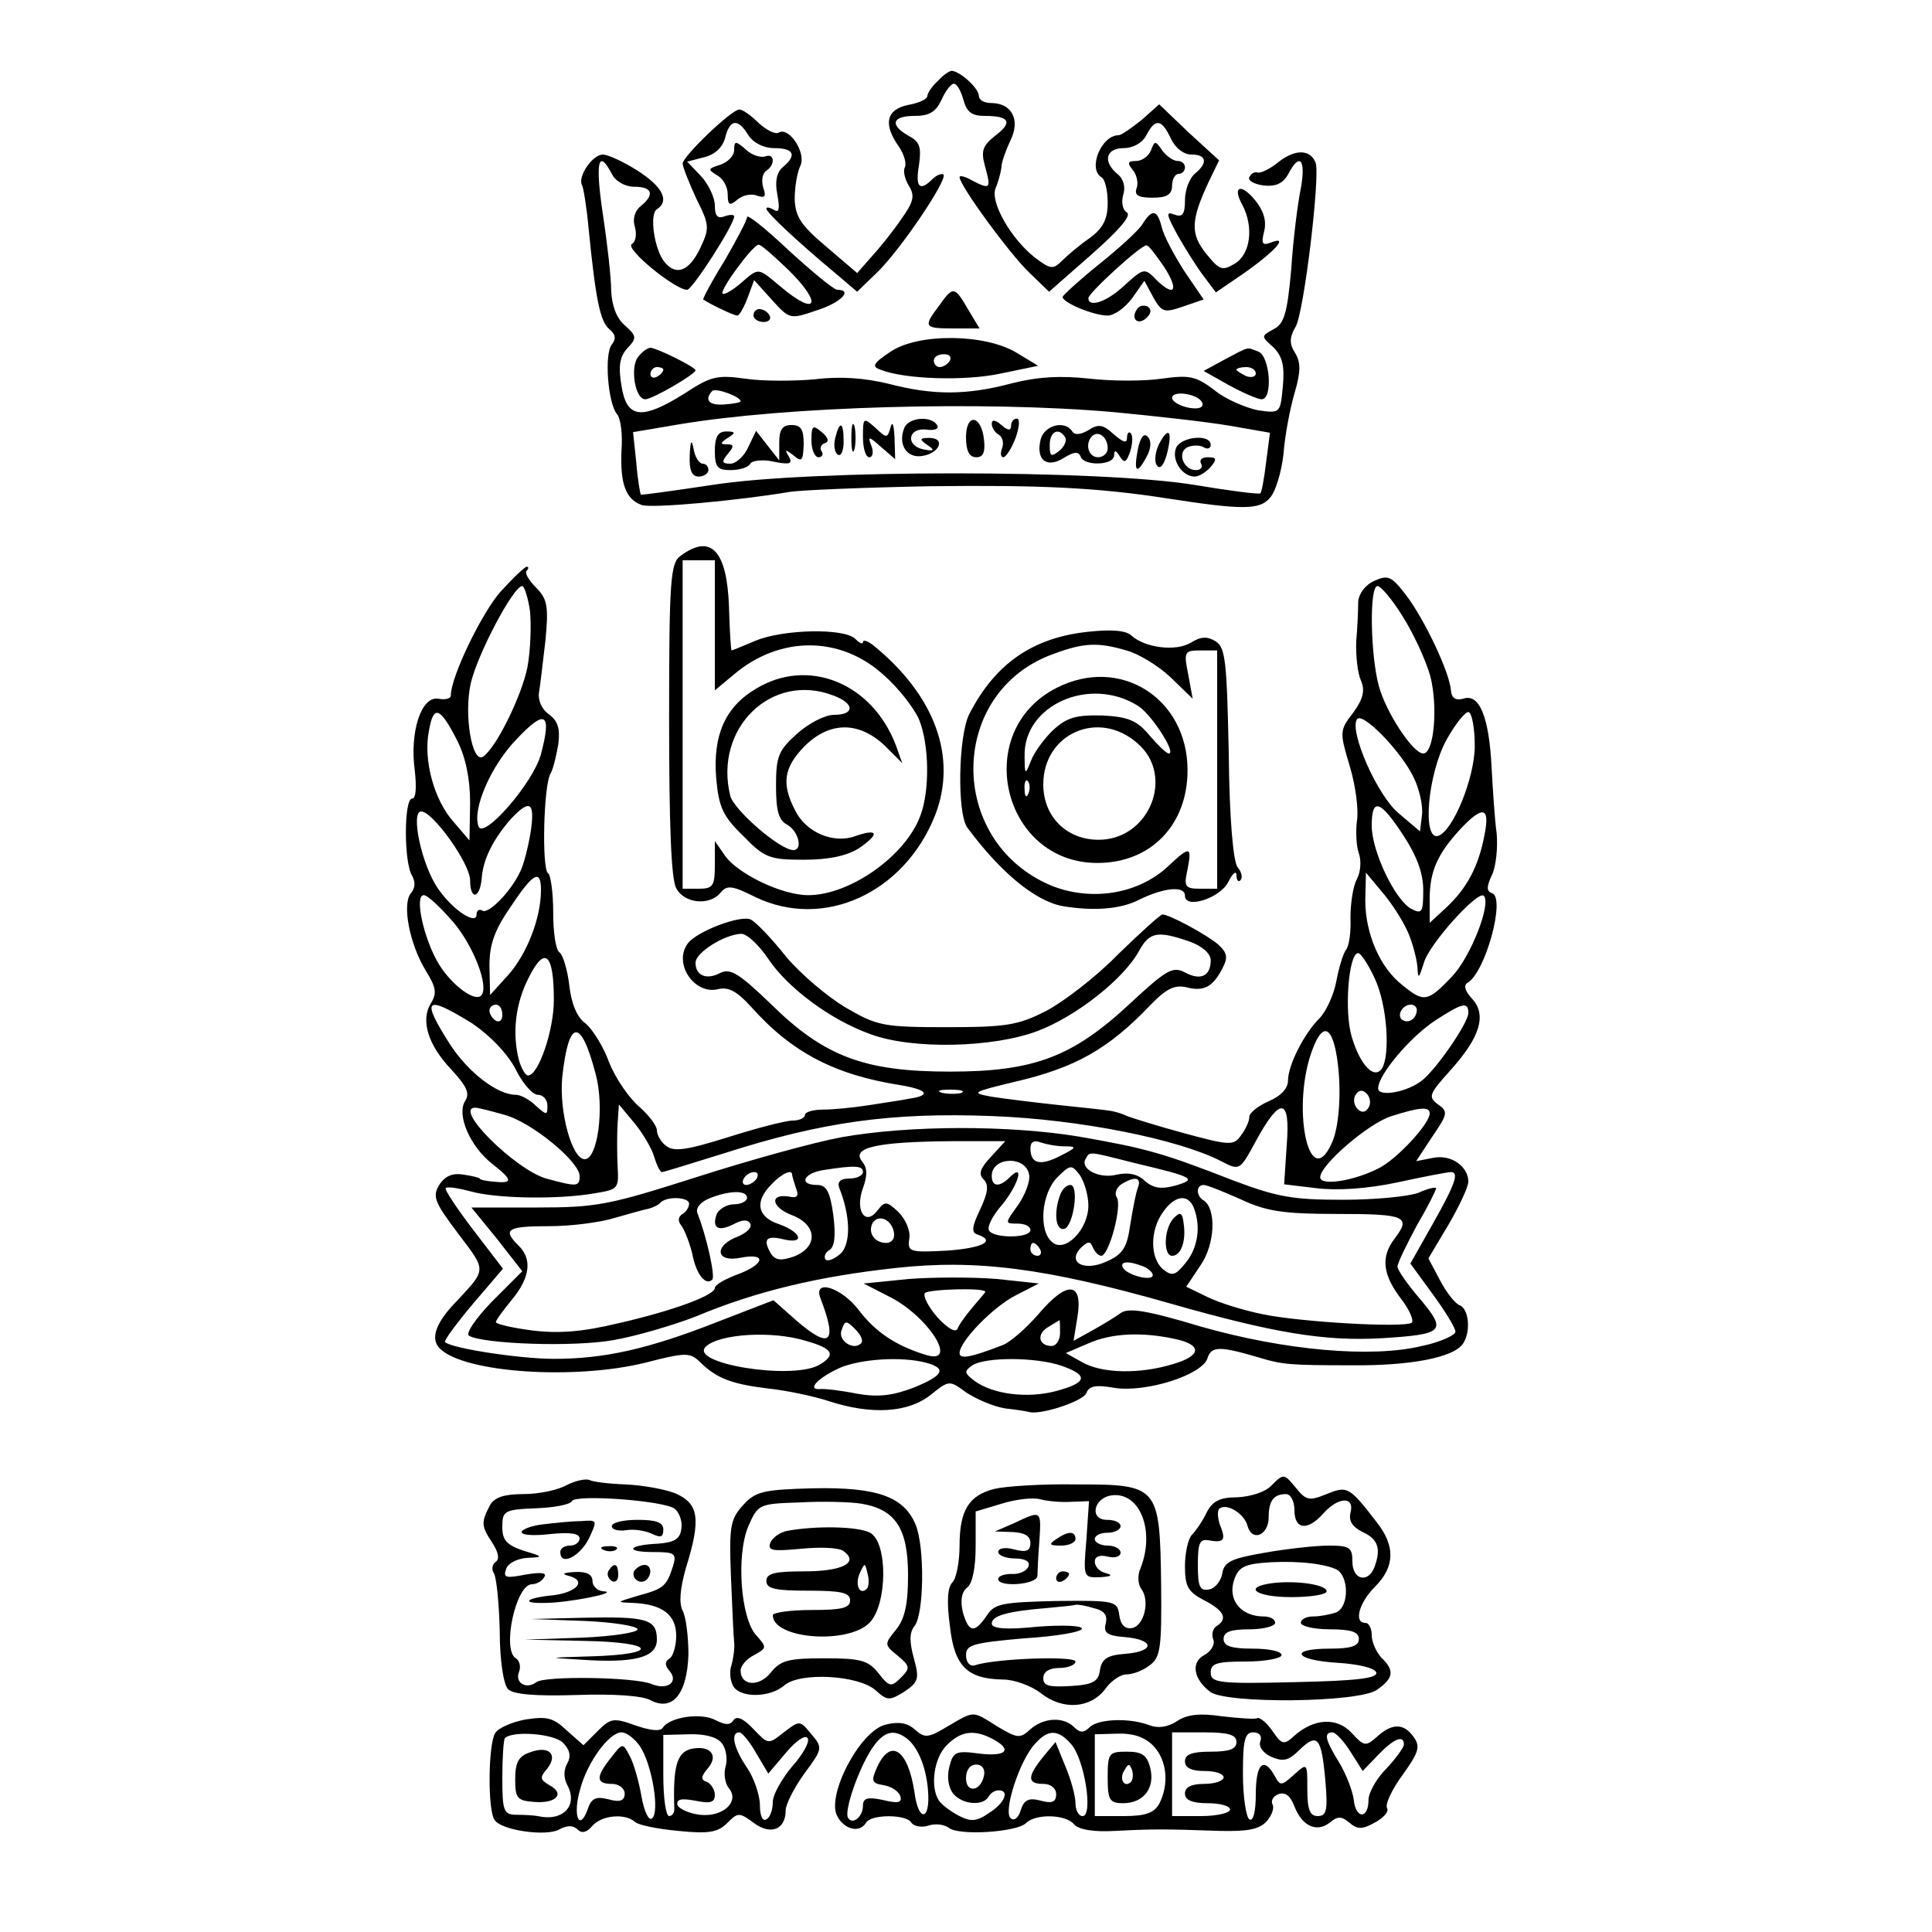 <?xml version="1.0" standalone="no"?>
<!DOCTYPE svg PUBLIC "-//W3C//DTD SVG 20010904//EN"
 "http://www.w3.org/TR/2001/REC-SVG-20010904/DTD/svg10.dtd">
<svg version="1.0" xmlns="http://www.w3.org/2000/svg"
 width="300pt" height="300pt" viewBox="0 0 300 300"
 preserveAspectRatio="xMidYMid meet">
<g transform="translate(0,300) scale(0.1,-0.1)"
fill="#000000" stroke="none">
<path d="M1456 2874 c-9 -8 -16 -19 -16 -23 0 -5 -13 -11 -30 -14 -34 -7 -39
-30 -14 -65 8 -12 12 -26 9 -32 -3 -5 0 -18 6 -28 10 -16 8 -25 -12 -53 -13
-19 -34 -45 -46 -58 l-22 -25 -48 41 c-39 33 -48 46 -49 74 0 19 4 42 9 52 9
20 -18 61 -34 51 -5 -3 -19 4 -31 15 -12 12 -25 21 -30 21 -12 0 -88 -73 -88
-84 0 -5 10 -30 21 -54 21 -42 21 -46 6 -78 -17 -35 -37 -43 -55 -21 -16 19
-24 75 -12 82 20 13 9 35 -30 60 -22 14 -46 25 -54 25 -16 0 -40 -35 -32 -48
2 -4 7 -34 10 -67 11 -111 18 -144 32 -156 10 -8 11 -15 4 -24 -12 -15 -6 -91
8 -108 6 -7 9 -32 7 -57 -2 -50 6 -75 31 -84 14 -6 152 7 229 20 17 3 116 7
220 9 169 2 259 -2 368 -19 116 -18 143 -18 159 1 9 10 18 41 21 68 2 28 10
70 17 94 10 34 10 48 1 63 -9 14 -9 24 1 41 13 23 38 233 31 254 -8 21 -31 22
-57 2 -13 -11 -28 -18 -33 -17 -4 2 -10 -1 -13 -7 -3 -5 7 -11 22 -13 19 -2
30 3 38 17 18 35 28 24 20 -21 -5 -24 -12 -80 -15 -126 -6 -68 -11 -85 -27
-93 -20 -11 -20 -11 -1 -28 14 -14 18 -28 15 -61 -4 -42 -4 -42 -39 -37 -19 4
-50 17 -67 31 -29 22 -39 24 -82 18 -27 -4 -77 -4 -112 0 -45 5 -80 3 -120 -7
-71 -19 -123 -19 -192 -1 -37 9 -75 12 -115 7 -33 -3 -82 -3 -108 1 -43 6 -53
4 -94 -23 -67 -42 -90 -39 -98 12 -5 30 -3 45 9 58 15 16 15 19 -4 36 -13 11
-20 31 -21 54 0 20 -6 73 -13 119 -12 81 -7 102 14 62 6 -12 21 -20 35 -20 28
0 32 -12 10 -30 -10 -8 -13 -21 -9 -33 3 -11 1 -23 -5 -26 -11 -7 67 -71 86
-71 8 0 73 101 73 114 0 3 -7 3 -15 0 -11 -4 -15 1 -15 17 0 12 -10 33 -21 45
l-22 23 27 7 c16 4 28 15 32 30 7 29 20 31 36 4 8 -12 24 -20 40 -20 31 0 36
-11 13 -30 -9 -8 -12 -22 -8 -42 4 -22 3 -29 -5 -24 -7 4 -12 5 -12 2 0 -6 48
-51 108 -101 l33 -28 30 29 c35 33 111 145 104 153 -3 2 -11 -1 -17 -7 -20
-20 -27 -13 -21 22 4 28 1 36 -16 45 -30 17 -26 31 9 31 23 0 33 6 42 25 6 14
15 25 19 25 5 0 11 -11 15 -25 5 -19 13 -25 33 -25 39 0 44 -10 16 -31 -20
-16 -22 -24 -15 -49 9 -33 8 -35 -21 -20 -10 6 -19 8 -19 5 0 -13 79 -121 109
-149 l30 -29 66 58 c43 38 62 60 55 65 -7 4 -9 16 -6 27 4 12 1 25 -9 33 -23
19 -18 40 10 40 14 0 29 8 35 20 14 27 24 25 38 -5 7 -15 20 -25 32 -25 24 0
26 -13 5 -30 -8 -7 -15 -25 -15 -41 0 -22 -4 -27 -17 -22 -13 5 -12 0 6 -33
12 -21 30 -50 41 -64 l18 -24 41 28 c49 34 73 60 46 50 -15 -6 -17 -3 -12 17
4 16 -1 32 -14 48 -22 27 -36 22 -20 -7 18 -34 13 -76 -11 -91 -20 -12 -24
-11 -45 15 -25 31 -24 52 4 112 l16 33 -47 43 -46 44 -27 -24 c-16 -13 -32
-24 -36 -24 -27 0 -48 -52 -27 -65 6 -3 10 -21 10 -40 0 -25 -7 -39 -27 -54
-16 -11 -35 -27 -44 -36 -14 -14 -18 -13 -42 5 -38 30 -70 87 -61 108 4 9 8
24 9 32 0 8 7 27 14 42 16 32 2 58 -30 58 -11 0 -19 5 -19 11 0 12 -29 38 -42
39 -4 0 -14 -7 -22 -16z m-306 -497 c0 -2 -11 -4 -25 -5 -24 -2 -32 7 -19 21
6 5 44 -9 44 -16z m717 -3 c2 -7 -6 -10 -22 -7 -14 3 -25 10 -25 15 0 13 43 6
47 -8z m-137 -14 c63 -6 144 -15 179 -21 l63 -11 -6 -46 c-3 -25 -7 -47 -9
-48 -2 -2 -48 4 -102 13 -146 24 -599 24 -749 0 -60 -9 -110 -16 -111 -15 -1
2 -5 24 -7 50 l-5 47 71 12 c166 28 472 37 676 19z"/>
<path d="M1322 2320 c0 -19 2 -27 5 -17 2 9 2 25 0 35 -3 9 -5 1 -5 -18z"/>
<path d="M1340 2322 c0 -18 4 -32 10 -32 5 0 7 8 3 18 -6 15 -4 15 15 -2 l22
-19 -1 34 c-1 19 -3 26 -6 16 -5 -18 -6 -18 -24 -1 -18 16 -19 16 -19 -14z"/>
<path d="M1404 2335 c-10 -25 4 -47 28 -43 27 4 37 28 11 28 -15 0 -16 -2 -3
-11 12 -8 11 -10 -5 -7 -29 5 -26 34 3 31 13 -2 21 1 17 7 -9 15 -45 12 -51
-5z"/>
<path d="M1500 2321 c0 -21 5 -31 16 -31 11 0 14 8 12 27 -4 39 -28 42 -28 4z"/>
<path d="M1540 2342 c0 -6 5 -14 11 -17 6 -4 8 -13 5 -21 -3 -8 -2 -14 2 -14
4 0 13 14 19 30 6 17 7 30 2 30 -5 0 -9 -5 -9 -11 0 -8 -5 -8 -15 1 -9 8 -15
9 -15 2z"/>
<path d="M1210 2313 l0 -28 -18 23 -18 23 -12 -25 c-6 -14 -19 -26 -28 -26
-13 0 -14 3 -4 15 10 12 10 15 -1 15 -11 0 -11 2 1 10 13 8 12 10 -2 10 -13 0
-18 -8 -18 -30 0 -25 4 -30 24 -30 14 0 28 4 31 10 3 5 20 7 37 3 25 -5 29 -3
23 8 -7 11 -6 12 7 2 13 -11 15 -9 16 17 0 23 -4 30 -19 30 -14 0 -19 -7 -19
-27z"/>
<path d="M1260 2316 c0 -14 5 -26 11 -26 5 0 8 4 5 9 -4 5 -1 11 5 13 7 2 5 9
-5 17 -14 12 -16 10 -16 -13z"/>
<path d="M1297 2320 c-3 -11 -1 -23 4 -26 5 -3 9 6 9 20 0 31 -6 34 -13 6z"/>
<path d="M1616 2318 c-8 -32 9 -46 36 -29 16 10 23 10 26 2 5 -15 52 -14 52 2
0 9 3 8 9 -2 7 -11 10 -9 16 8 4 13 4 25 1 28 -3 4 -6 0 -6 -7 0 -9 -6 -7 -21
6 -16 15 -24 16 -39 6 -12 -7 -21 -8 -25 -2 -11 18 -43 10 -49 -12z m38 3 c3
-5 -1 -14 -9 -21 -13 -10 -15 -9 -15 9 0 21 14 28 24 12z m66 -17 c0 -8 -7
-14 -15 -14 -15 0 -21 21 -9 33 10 9 24 -2 24 -19z"/>
<path d="M1767 2303 c-7 -36 -2 -41 13 -13 8 14 8 26 2 32 -6 6 -11 -1 -15
-19z"/>
<path d="M1800 2311 c-6 -12 -8 -27 -4 -33 5 -8 11 -1 16 17 9 36 3 44 -12 16z"/>
<path d="M1071 2293 c-1 -23 3 -33 14 -33 8 0 15 5 15 10 0 6 -4 10 -9 10 -5
0 -12 10 -14 23 -3 16 -5 13 -6 -10z"/>
<path d="M1826 2304 c-7 -19 10 -44 29 -44 7 0 18 7 25 15 10 12 9 15 -4 15
-10 0 -14 -4 -11 -10 3 -5 0 -10 -8 -10 -20 0 -30 29 -12 36 8 3 19 3 25 -1 5
-3 10 -1 10 4 0 18 -47 13 -54 -5z"/>
<path d="M1140 2767 c0 -9 -10 -19 -22 -23 -19 -6 -19 -7 -5 -16 10 -5 17 -18
17 -30 0 -17 3 -18 15 -8 8 7 22 10 31 6 12 -4 14 -1 9 13 -3 11 -1 22 5 26
14 9 13 28 -2 22 -7 -2 -21 2 -30 11 -16 14 -18 13 -18 -1z"/>
<path d="M1787 2766 c-4 -9 -14 -16 -23 -16 -13 0 -14 -3 -5 -14 6 -7 9 -20 6
-28 -4 -11 2 -15 25 -15 22 0 30 5 30 19 0 10 5 18 10 18 6 0 10 5 10 10 0 6
-5 10 -11 10 -7 0 -17 7 -24 16 -11 16 -12 16 -18 0z"/>
<path d="M1160 2663 c0 -5 -16 -35 -35 -68 -20 -32 -34 -59 -33 -60 8 -6 47
-25 53 -25 3 0 10 12 16 28 l10 27 28 -31 c27 -30 28 -30 69 -16 38 12 57 32
32 32 -5 0 -39 28 -75 61 -36 34 -65 57 -65 52z m62 -80 c56 -54 48 -77 -10
-28 -36 30 -33 30 -62 5 -13 -11 -25 -18 -28 -16 -5 5 47 76 56 76 4 0 23 -17
44 -37z"/>
<path d="M1774 2652 c-6 -10 -37 -38 -67 -62 -31 -25 -56 -48 -57 -51 0 -9 48
-29 70 -29 10 0 27 12 38 27 l19 27 14 -26 c13 -23 17 -24 46 -14 l32 11 -30
44 c-16 25 -32 55 -35 68 -7 28 -15 29 -30 5z m34 -67 c23 -36 16 -47 -12 -20
-19 20 -20 19 -52 -10 -26 -24 -54 -33 -54 -18 0 8 81 82 90 82 3 1 15 -15 28
-34z"/>
<path d="M1458 2525 c-25 -33 -23 -35 23 -35 l40 0 -18 30 c-21 36 -23 36 -45
5z"/>
<path d="M1765 2519 c-10 -15 3 -25 16 -12 7 7 7 13 1 17 -6 3 -14 1 -17 -5z"/>
<path d="M1170 2510 c0 -5 7 -10 16 -10 8 0 12 5 9 10 -3 6 -10 10 -16 10 -5
0 -9 -4 -9 -10z"/>
<path d="M1383 2454 c-27 -18 -30 -23 -16 -28 37 -15 132 -18 187 -6 l58 12
-33 20 c-49 30 -153 31 -196 2z m92 -14 c-3 -5 -10 -10 -16 -10 -5 0 -9 5 -9
10 0 6 7 10 16 10 8 0 12 -4 9 -10z"/>
<path d="M991 2446 c-13 -16 -5 -66 11 -66 11 0 78 39 78 45 0 5 -61 35 -70
35 -4 0 -13 -6 -19 -14z m39 -20 c0 -3 -4 -8 -10 -11 -5 -3 -10 -1 -10 4 0 6
5 11 10 11 6 0 10 -2 10 -4z"/>
<path d="M1902 2442 l-33 -18 39 -22 c22 -12 45 -22 51 -22 18 0 13 67 -5 74
-19 7 -12 9 -52 -12z m48 -22 c0 -5 -7 -7 -15 -4 -8 4 -15 8 -15 10 0 2 7 4
15 4 8 0 15 -4 15 -10z"/>
<path d="M1057 2137 c-16 -11 -18 -37 -18 -254 0 -160 3 -248 11 -262 12 -24
52 -28 69 -7 10 12 18 11 54 -7 106 -51 231 6 279 127 35 90 0 186 -96 264 -9
7 -16 9 -16 5 0 -4 -5 -2 -12 5 -17 17 -112 15 -155 -3 -19 -8 -36 -15 -37
-15 -1 0 -3 30 -4 67 -3 88 -28 115 -75 80z m53 -108 l0 -101 30 25 c71 60
165 60 232 -1 23 -20 47 -51 55 -69 16 -39 17 -111 2 -150 -23 -62 -109 -123
-174 -123 -41 0 -109 33 -129 61 l-16 23 0 -37 c0 -33 -3 -37 -25 -37 l-25 0
0 255 0 255 25 0 25 0 0 -101z"/>
<path d="M1173 1930 c-47 -28 -66 -72 -61 -137 4 -46 10 -60 42 -91 33 -34 41
-37 94 -37 39 0 67 6 86 18 32 22 30 31 -5 19 -34 -13 -77 5 -94 39 -22 42
-18 67 14 100 39 39 84 39 124 2 l28 -28 -10 28 c-37 97 -137 137 -218 87z
m121 -10 c33 -12 34 -30 1 -30 -14 0 -39 -13 -57 -29 -29 -26 -33 -35 -33 -81
0 -39 4 -54 18 -61 17 -10 24 -39 9 -39 -21 0 -92 62 -98 84 -26 105 64 193
160 156z"/>
<path d="M777 2081 c-29 -33 -77 -132 -77 -161 0 -5 -9 -7 -19 -5 -27 5 -45
-52 -37 -111 3 -26 2 -44 -4 -44 -13 0 -13 -100 0 -120 5 -9 5 -19 -2 -27 -14
-17 -2 -79 23 -120 16 -26 18 -35 8 -51 -16 -26 -5 -64 32 -103 24 -26 29 -37
21 -49 -13 -22 8 -70 42 -97 32 -25 33 -31 4 -28 -13 1 -23 3 -23 5 0 1 -11 4
-25 6 -17 3 -29 -2 -38 -16 -11 -18 -7 -27 29 -75 46 -61 46 -54 -9 -113 -27
-30 -33 -52 -19 -66 38 -38 210 -49 319 -22 62 16 69 16 84 2 26 -26 49 -35
106 -42 29 -3 72 -12 96 -20 65 -21 122 -18 157 10 29 23 29 23 55 4 15 -10
42 -22 61 -25 19 -2 36 -5 39 -6 21 -3 83 18 87 30 4 11 15 13 43 8 49 -8 137
20 145 46 6 19 19 19 80 1 36 -11 49 -12 143 -12 92 -1 160 12 174 34 12 18 9
53 -5 59 -7 2 -21 20 -31 39 l-18 34 31 52 c17 29 31 59 31 67 0 24 -27 43
-55 37 l-26 -5 25 38 c24 35 25 39 9 50 -16 12 -14 16 20 54 45 50 56 85 33
110 -11 12 -14 21 -7 25 28 17 59 132 38 139 -9 3 -9 10 0 29 6 13 9 42 7 64
-3 21 -6 68 -8 105 -4 76 -19 113 -44 104 -12 -3 -18 1 -19 13 -2 28 -41 110
-69 147 -23 30 -28 33 -50 23 -14 -6 -24 -20 -25 -32 0 -12 -1 -39 -3 -61 -1
-22 2 -50 7 -61 7 -16 4 -29 -12 -51 -21 -27 -21 -30 -5 -83 9 -30 14 -68 11
-85 -2 -16 -1 -39 3 -50 4 -11 3 -29 -3 -40 -6 -11 -10 -38 -10 -60 1 -22 -2
-44 -7 -50 -4 -5 -11 -27 -15 -49 -4 -21 -16 -47 -26 -57 -24 -24 -49 -73 -49
-97 0 -12 -11 -24 -30 -32 -16 -7 -30 -18 -30 -24 0 -7 -6 -20 -13 -29 -11
-16 -17 -16 -87 3 -41 11 -82 24 -90 27 -8 4 -19 7 -25 8 -5 1 -41 5 -80 9
-38 4 -86 10 -105 13 -33 6 -31 7 35 23 95 22 146 51 211 119 25 26 38 32 56
28 27 -7 41 0 56 29 9 17 8 24 -6 37 -17 15 -76 47 -87 47 -3 0 -34 -28 -69
-62 -34 -35 -85 -74 -112 -88 -43 -22 -62 -25 -154 -25 -98 0 -108 2 -156 30
-29 17 -70 52 -93 79 -22 28 -47 54 -55 58 -15 8 -84 -18 -98 -37 -23 -31 10
-80 47 -71 16 4 29 -3 51 -27 63 -71 130 -106 232 -122 42 -7 49 -16 14 -21
-9 -2 -37 -6 -62 -10 -25 -4 -57 -7 -72 -7 -16 0 -28 -4 -28 -8 0 -5 -9 -9
-19 -9 -11 0 -57 -12 -101 -26 -64 -20 -84 -23 -96 -13 -8 6 -14 17 -14 24 0
7 -13 24 -28 37 -15 13 -36 43 -46 68 -9 25 -26 52 -37 61 -13 9 -22 31 -25
59 -3 25 -10 47 -15 51 -6 3 -10 31 -10 62 0 31 -4 59 -8 61 -10 7 -7 138 4
155 4 7 9 28 12 46 3 24 -1 36 -15 46 -11 8 -17 22 -15 34 2 11 6 48 10 81 5
53 3 64 -15 82 -11 11 -18 23 -14 26 3 3 3 6 0 6 -3 0 -21 -17 -41 -39z m46
-30 c2 -21 1 -60 -4 -87 -9 -45 -49 -126 -69 -139 -17 -11 -30 65 -19 114 10
44 66 151 80 151 3 0 9 -18 12 -39z m1355 -8 c17 -27 36 -68 43 -93 12 -47 6
-120 -11 -120 -16 0 -58 64 -69 105 -13 48 -15 155 -2 155 5 0 23 -21 39 -47z
m-1468 -193 c13 -26 20 -59 20 -97 l-1 -58 -24 28 c-31 34 -48 97 -39 142 7
41 17 38 44 -15z m1580 -8 c0 -50 -34 -133 -57 -140 -25 -7 -16 96 13 149 15
27 31 46 35 43 5 -3 9 -26 9 -52z m-1450 -13 c-12 -45 -90 -134 -97 -112 -10
27 20 95 59 135 45 48 55 41 38 -23z m1355 -36 c9 -18 15 -45 13 -59 l-3 -25
-33 28 c-33 27 -77 127 -65 146 8 13 69 -50 88 -90z m-1371 -85 c-4 -24 -11
-52 -17 -63 -15 -31 -49 -65 -58 -59 -5 3 -9 0 -9 -6 0 -17 -36 6 -59 39 -26
36 -44 121 -27 121 18 0 76 -81 76 -107 0 -31 15 -29 18 3 2 30 18 61 45 92
30 32 38 27 31 -20z m1355 -5 c21 -32 31 -59 31 -85 0 -35 -2 -38 -19 -29 -25
14 -61 89 -61 129 0 44 13 40 49 -15z m126 0 c-9 -48 -27 -82 -59 -112 l-26
-24 0 37 c0 43 12 70 48 109 35 37 46 34 37 -10z m-1465 -85 c0 -44 -22 -99
-50 -131 l-29 -32 -1 45 c0 34 8 56 33 92 35 53 47 59 47 26z m1346 -65 c8
-18 14 -43 15 -55 1 -19 2 -18 10 7 8 29 84 113 93 104 12 -12 -20 -94 -49
-125 -38 -40 -44 -41 -77 -14 -35 27 -58 80 -58 132 l1 43 25 -30 c14 -16 32
-44 40 -62z m-1482 15 c32 -38 56 -101 43 -114 -10 -10 -45 16 -65 48 -24 39
-39 108 -24 108 6 0 26 -19 46 -42z m489 -57 c30 -45 97 -95 159 -117 65 -24
190 -21 259 5 61 23 135 82 158 125 16 29 29 31 78 14 20 -7 33 -19 33 -29 0
-25 -16 -32 -40 -19 -19 10 -29 4 -85 -48 -89 -83 -149 -106 -280 -106 -132 0
-195 23 -278 105 -50 48 -63 56 -79 48 -21 -11 -38 -4 -38 16 0 16 45 44 71
45 9 0 28 -18 42 -39z m-333 -64 c0 -47 -24 -117 -40 -117 -4 0 -10 10 -14 23
-11 42 -6 88 15 129 25 50 39 38 39 -35z m1275 33 c19 -41 24 -117 11 -139
-12 -18 -34 5 -47 49 -12 39 -5 130 10 130 4 0 16 -18 26 -40z m-1402 -69 c28
-19 54 -46 67 -70 11 -23 27 -41 35 -41 8 0 15 -7 15 -17 0 -15 -1 -15 -18 0
-10 10 -24 17 -31 17 -29 0 -74 35 -102 78 -46 72 -39 78 34 33z m47 13 c0 -8
-4 -12 -10 -9 -5 3 -10 10 -10 16 0 5 5 9 10 9 6 0 10 -7 10 -16z m1420 8 c0
-13 -12 -22 -22 -16 -10 6 -1 24 13 24 5 0 9 -4 9 -8z m80 -5 c0 -15 -48 -85
-71 -104 -23 -19 -69 -27 -69 -13 0 21 49 79 88 105 43 28 52 30 52 12z
m-1355 -95 c14 -52 3 -132 -17 -132 -20 0 -40 74 -35 127 10 92 29 93 52 5z
m1149 37 c10 -49 7 -116 -6 -144 -36 -80 -64 60 -29 148 14 36 27 34 35 -4z
m-581 -66 c-7 -2 -21 -2 -30 0 -10 3 -4 5 12 5 17 0 24 -2 18 -5z m632 -23
c-5 -8 -11 -8 -17 -2 -6 6 -7 16 -3 22 5 8 11 8 17 2 6 -6 7 -16 3 -22z
m-1342 -11 c42 -11 117 -73 117 -95 0 -17 -4 -17 -52 -4 -48 14 -145 110 -110
110 4 0 24 -5 45 -11z m233 -66 c4 -13 9 -23 12 -23 3 0 47 14 99 30 150 48
258 63 413 57 136 -5 290 -36 356 -70 29 -15 29 -15 54 31 38 70 54 68 48 -6
l-4 -61 50 -6 c32 -4 79 -1 126 9 41 9 78 16 83 16 13 0 7 -18 -28 -80 l-35
-62 35 -48 c19 -26 35 -52 35 -58 0 -5 -23 -16 -52 -22 -78 -19 -213 -7 -343
30 -83 25 -113 30 -125 21 -8 -6 -28 -18 -44 -27 l-29 -16 6 37 c9 55 -16 57
-60 5 -20 -23 -45 -45 -57 -49 -49 -19 -66 -22 -66 -12 0 18 52 72 88 90 l35
18 -65 7 c-36 3 -98 3 -137 0 l-70 -7 39 -20 c61 -30 110 -107 58 -91 -46 14
-78 35 -104 69 -27 36 -72 50 -60 19 27 -70 15 -80 -38 -34 l-35 31 -88 -34
c-107 -42 -175 -57 -253 -57 -52 0 -158 16 -169 26 -2 2 17 28 43 59 l47 55
-46 60 c-26 34 -45 63 -43 65 2 3 20 0 39 -5 38 -11 135 -13 192 -3 37 6 38 7
36 42 -1 20 -1 50 0 66 l2 30 25 -30 c13 -16 27 -40 30 -52z m1204 68 c0 -16
-51 -71 -79 -85 -39 -20 -91 -28 -91 -14 0 19 75 84 111 95 44 14 59 15 59 4z
m-690 -277 c0 -1 -9 -11 -19 -23 -11 -13 -22 -28 -24 -34 -3 -7 -15 0 -31 17
-14 16 -23 33 -20 38 4 6 94 9 94 2z m-193 -80 c-12 -12 -37 5 -30 21 5 15 7
15 21 1 9 -9 13 -18 9 -22z m309 16 c0 -11 -6 -20 -13 -20 -20 0 -24 18 -6 29
10 6 18 11 18 11 1 0 1 -9 1 -20z m-395 -12 c43 -12 48 -22 20 -38 -44 -23
-202 3 -175 29 21 20 103 25 155 9z m573 3 c43 -9 42 -26 -2 -39 -52 -16 -111
-15 -142 3 l-25 14 35 15 c36 16 83 18 134 7z m-386 -37 c33 -9 27 -20 -20
-39 -32 -12 -54 -15 -88 -9 -25 5 -51 8 -57 7 -21 -1 -2 18 31 33 33 14 96 18
134 8z m211 -5 c42 -15 39 -26 -9 -39 -45 -12 -99 -5 -127 16 -16 12 -16 15
-3 24 20 13 99 13 139 -1z"/>
<path d="M1306 1234 c-43 -8 -144 -36 -225 -62 -135 -43 -154 -47 -247 -47
l-102 0 40 -49 39 -50 -47 -47 c-25 -26 -41 -49 -36 -53 22 -13 162 -18 224
-7 35 6 93 23 129 37 93 39 190 62 309 75 126 14 234 0 427 -55 161 -46 240
-59 328 -54 98 6 102 11 60 61 -19 22 -35 45 -35 50 0 6 14 34 30 64 17 29 30
55 30 58 0 2 -12 0 -27 -7 -16 -6 -68 -11 -118 -11 -77 0 -101 4 -170 30 -110
43 -136 50 -239 68 -108 18 -264 18 -370 -1z m233 -30 c-17 -18 -20 -27 -12
-35 9 -9 7 -21 -5 -47 -13 -27 -14 -36 -4 -39 29 -10 8 -21 -48 -25 -58 -3
-61 -2 -58 19 2 12 -6 30 -17 41 -18 17 -21 17 -32 3 -19 -26 -36 -1 -23 34 7
20 7 31 -1 41 -18 22 21 31 139 32 l83 0 -22 -24z m114 16 c20 0 19 -2 -7 -15
-31 -16 -46 -12 -46 12 0 10 6 13 16 9 9 -3 25 -6 37 -6z m109 -26 c93 -22 97
-25 63 -35 -22 -6 -34 -4 -47 7 -11 11 -26 14 -44 10 -27 -7 -58 9 -48 25 7
11 1 12 76 -7z m-164 -18 c2 -10 -6 -31 -17 -47 -21 -29 -21 -29 -1 -29 11 0
20 -4 20 -10 0 -13 -57 -13 -64 -1 -4 5 5 23 19 39 26 31 37 68 13 44 -16 -16
-28 -15 -28 2 0 30 53 32 58 2z m-258 4 c0 -5 -9 -10 -21 -10 -14 0 -19 -5
-16 -14 18 -45 18 -86 3 -102 -10 -9 -20 -13 -24 -10 -3 4 -1 11 6 15 8 5 10
22 6 54 -5 37 -11 47 -25 47 -29 0 -22 18 9 23 50 8 62 7 62 -3z m350 -52 c0
-37 -36 -74 -56 -57 -22 18 -17 76 8 101 20 20 22 20 35 3 7 -11 13 -31 13
-47z m-515 42 c-3 -5 -11 -10 -16 -10 -6 0 -7 5 -4 10 3 6 11 10 16 10 6 0 7
-4 4 -10z m55 6 c0 -2 3 -12 6 -21 5 -12 2 -16 -11 -13 -31 5 -27 -17 5 -29
39 -15 41 -49 3 -64 -20 -7 -28 -6 -35 3 -14 23 -9 30 17 24 35 -9 31 10 -5
23 -34 11 -39 35 -12 62 16 17 32 24 32 15z m537 -20 c-3 -7 -8 -33 -12 -58
-5 -36 -12 -46 -37 -57 -35 -16 -62 -1 -39 22 11 10 14 10 18 0 3 -7 9 -13 13
-13 12 0 33 78 24 91 -4 6 0 15 7 20 21 13 32 11 26 -5z m159 -18 c40 -19 67
-23 151 -23 106 0 115 -4 88 -39 -21 -28 -18 -55 10 -92 14 -18 21 -35 17 -38
-14 -8 -171 1 -230 13 -30 6 -69 18 -87 27 l-33 16 22 33 c23 33 25 88 5 101
-12 7 -12 24 0 24 5 0 30 -10 57 -22z m-766 2 c0 -5 -9 -10 -20 -10 -11 0 -23
-7 -27 -15 -8 -22 2 -28 26 -16 13 7 22 8 26 1 3 -6 -5 -14 -19 -20 -38 -14
-35 -41 4 -33 41 8 38 -10 -5 -26 -19 -7 -35 -16 -35 -21 0 -11 -63 -35 -151
-55 -54 -13 -91 -16 -132 -11 -31 4 -57 10 -57 13 0 3 11 18 25 35 28 34 32
63 10 84 -25 25 -18 30 48 30 34 0 80 6 102 13 22 6 45 13 52 14 7 2 16 6 19
10 11 10 44 8 44 -2 0 -6 -5 -13 -10 -16 -7 -4 -8 -11 -2 -18 5 -7 13 -27 17
-44 6 -32 21 -50 31 -40 5 5 -9 68 -23 103 -3 8 4 17 18 23 32 13 59 13 59 1z
m694 -16 c11 -29 6 -62 -13 -85 -16 -20 -21 -21 -35 -10 -20 17 -21 60 0 89
18 26 39 29 48 6z m-466 -37 c2 -10 -3 -17 -12 -17 -18 0 -29 16 -21 31 9 14
29 6 33 -14z m227 -27 c3 -5 1 -10 -4 -10 -6 0 -11 5 -11 10 0 6 2 10 4 10 3
0 8 -4 11 -10z m159 -26 c9 -3 16 -10 16 -14 0 -10 -38 -1 -46 11 -6 10 7 12
30 3z"/>
<path d="M1646 1144 c-10 -27 -7 -56 7 -52 14 5 23 68 9 68 -6 0 -13 -7 -16
-16z"/>
<path d="M1823 1109 c-16 -16 -17 -59 -3 -59 14 0 22 23 18 50 -2 17 -5 19
-15 9z"/>
<path d="M1690 2019 c-87 -9 -145 -50 -185 -128 -17 -34 -19 -154 -3 -176 51
-69 105 -114 148 -122 48 -8 90 -5 119 10 39 19 71 22 71 6 0 -21 54 -4 67 21
7 14 13 19 13 11 0 -8 3 -11 6 -8 4 4 2 13 -4 20 -7 8 -13 75 -14 177 -3 142
-5 164 -20 174 -13 8 -23 8 -39 -2 -23 -14 -71 -8 -92 11 -8 8 -31 10 -67 6z
m59 -29 c19 -5 50 -24 69 -42 l34 -33 -7 38 c-7 35 -6 37 19 37 l26 0 0 -185
0 -185 -26 0 c-24 0 -26 3 -20 30 7 36 4 37 -30 5 -47 -44 -120 -55 -182 -30
-163 69 -160 302 5 360 46 17 68 18 112 5z"/>
<path d="M1641 1932 c-133 -67 -85 -272 63 -272 83 0 140 59 140 144 0 112
-105 178 -203 128z m126 -28 c21 -13 60 -74 48 -74 -4 0 -17 13 -30 28 -19 23
-33 29 -73 31 -41 1 -55 -3 -76 -22 -14 -13 -30 -35 -35 -48 -9 -23 -10 -23
-10 7 -2 79 101 125 176 78z m-1 -58 c59 -50 19 -150 -60 -150 -50 0 -86 36
-86 86 0 79 86 117 146 64z m-169 -78 c-3 -8 -6 -5 -6 6 -1 11 2 17 5 13 3 -3
4 -12 1 -19z"/>
<path d="M880 694 c-14 -8 -44 -14 -67 -14 -30 0 -45 -5 -52 -17 -14 -27 -14
-32 3 -58 10 -15 12 -26 6 -30 -6 -4 -7 -12 -3 -18 4 -7 8 -47 9 -90 0 -46 6
-83 13 -90 8 -8 42 -11 106 -9 58 2 102 -1 115 -8 34 -18 57 9 59 71 0 28 -4
59 -9 68 -6 12 -4 34 5 66 24 77 20 100 -16 116 -18 7 -53 13 -78 14 -26 1
-51 4 -56 7 -6 2 -21 -1 -35 -8z m168 -37 c7 -6 12 -20 10 -31 -2 -16 -11 -21
-36 -23 -47 -2 -53 -13 -8 -13 34 0 37 -2 31 -22 -10 -31 -14 -35 -55 -46 -33
-10 -34 -10 -7 -11 45 -2 67 -18 67 -51 0 -16 -5 -32 -10 -35 -8 -5 -8 -11 0
-20 14 -17 -4 -30 -28 -20 -26 11 -166 13 -179 3 -16 -12 -34 -1 -27 16 3 8 1
17 -5 21 -22 13 0 115 25 115 7 0 16 5 19 11 5 7 -5 8 -29 4 -31 -6 -35 -5
-30 9 3 9 18 16 33 17 25 1 25 2 -6 11 -26 9 -33 16 -33 37 0 25 3 27 53 29
28 1 53 6 55 11 4 11 144 1 160 -12z"/>
<path d="M843 633 c-18 -2 -33 -8 -33 -12 0 -5 20 -6 45 -3 30 3 45 1 45 -7 0
-6 -7 -11 -15 -11 -8 0 -15 -4 -15 -10 0 -22 29 -8 44 20 14 30 14 30 -12 28
-15 0 -42 -3 -59 -5z"/>
<path d="M950 630 c0 -5 10 -8 23 -6 12 2 30 -1 40 -6 13 -6 17 -5 17 7 0 11
-11 15 -40 15 -22 0 -40 -4 -40 -10z"/>
<path d="M938 593 c7 -3 16 -2 19 1 4 3 -2 6 -13 5 -11 0 -14 -3 -6 -6z"/>
<path d="M945 561 c-3 -5 -1 -12 5 -16 5 -3 10 1 10 9 0 18 -6 21 -15 7z"/>
<path d="M985 561 c-6 -11 9 -23 19 -14 9 9 7 23 -3 23 -6 0 -12 -4 -16 -9z"/>
<path d="M883 553 c28 -7 14 -25 -23 -30 -43 -4 -53 -13 -14 -12 36 0 116 16
92 18 -10 0 -18 8 -18 16 0 10 -9 15 -27 14 -18 -1 -22 -3 -10 -6z"/>
<path d="M908 483 c45 -2 82 -8 82 -13 0 -5 -39 -11 -87 -13 l-88 -3 93 -2
c111 -2 118 -21 9 -24 -67 -2 -68 -2 -17 -5 85 -6 120 3 120 31 0 32 -16 36
-113 34 l-82 -2 83 -3z"/>
<path d="M1975 694 c-10 -11 -33 -18 -54 -19 -27 0 -38 -6 -47 -23 -6 -13 -17
-29 -23 -35 -6 -6 -11 -28 -11 -49 0 -32 5 -40 30 -53 31 -16 37 -29 19 -40
-6 -4 -8 -13 -5 -21 3 -7 -3 -18 -14 -24 -21 -11 -17 -37 9 -57 25 -19 231
-17 259 3 26 18 28 30 7 50 -8 9 -15 24 -15 35 0 10 -4 19 -10 19 -18 0 -10
31 15 56 31 31 32 63 3 100 -43 56 -46 57 -78 44 -27 -11 -32 -10 -48 10 -18
22 -19 22 -37 4z m35 -39 c0 -30 20 -33 45 -5 23 26 49 27 42 1 -3 -13 3 -22
19 -30 24 -11 29 -26 18 -55 -10 -25 -34 -19 -34 9 0 22 -4 25 -37 25 -20 0
-65 -5 -99 -11 -52 -9 -63 -14 -66 -32 -2 -12 -11 -23 -20 -25 -15 -3 -18 4
-18 38 0 35 3 41 18 38 23 -4 26 1 16 25 -3 10 -4 20 -1 24 11 10 39 -7 44
-26 7 -26 33 -15 33 13 0 26 8 36 27 36 7 0 13 -11 13 -25z m63 -91 c22 -8 23
-60 1 -68 -9 -3 -24 -6 -35 -6 -10 0 -19 -4 -19 -10 0 -5 20 -10 45 -10 33 0
45 -4 45 -15 0 -11 -12 -15 -45 -15 -65 0 -55 -18 12 -22 32 -2 58 -8 60 -15
3 -9 -31 -13 -126 -15 -119 -3 -131 -1 -131 15 0 14 9 17 55 17 30 0 55 5 55
10 0 6 -20 10 -45 10 -33 0 -45 4 -45 15 0 11 11 15 40 15 22 0 40 5 40 10 0
6 -8 10 -18 10 -33 0 -54 23 -47 52 6 22 14 28 43 31 42 4 91 1 115 -9z"/>
<path d="M1978 542 c-50 -6 -29 -22 27 -22 30 0 55 4 55 9 0 10 -44 17 -82 13z"/>
<path d="M1544 688 c-40 -10 -54 -34 -54 -88 0 -25 -5 -51 -11 -57 -8 -8 -9
-31 -4 -68 7 -63 27 -82 83 -83 17 0 44 -10 58 -21 34 -27 77 -24 100 6 9 13
24 23 33 23 10 0 26 6 36 14 17 12 19 27 18 125 -2 154 -4 156 -132 156 -54 1
-111 -3 -127 -7z m119 -20 l28 1 -4 -59 c-5 -60 -5 -60 22 -59 16 1 20 3 9 6
-10 2 -18 10 -18 18 0 8 7 11 20 8 11 -3 20 0 20 6 0 6 -9 11 -20 11 -11 0
-20 5 -20 10 0 6 9 10 20 10 11 0 20 5 20 10 0 6 -9 10 -21 10 -28 0 -21 34 7
38 44 6 68 -55 45 -113 -5 -11 -4 -25 1 -32 14 -18 5 -57 -14 -61 -11 -2 -18
5 -20 20 -3 22 -6 23 -98 22 -84 -2 -96 -4 -108 -23 -19 -28 -28 -26 -37 6 -4
18 -2 31 7 38 8 6 13 31 13 64 l0 54 40 12 c22 7 49 10 60 7 11 -3 33 -5 48
-4z m35 -165 c17 -4 22 -11 19 -24 -4 -14 2 -19 29 -21 47 -4 48 -22 2 -26
-29 -2 -37 -8 -40 -25 -2 -18 -11 -23 -45 -25 -34 -2 -43 0 -43 12 0 10 9 16
25 16 14 0 25 5 25 10 0 9 -124 5 -157 -6 -7 -2 -13 5 -13 16 0 16 11 19 90
26 50 3 90 10 90 15 0 5 -31 6 -70 3 -48 -5 -70 -3 -70 5 0 12 24 19 85 24 22
2 42 4 45 5 3 1 15 -1 28 -5z"/>
<path d="M1575 635 l-30 -13 28 -1 c18 -1 27 -6 27 -17 0 -12 -6 -15 -25 -10
-14 4 -25 2 -25 -4 0 -5 12 -10 26 -10 16 0 24 -5 21 -12 -2 -7 -14 -13 -26
-12 -11 0 -21 -3 -21 -8 0 -13 60 -9 61 5 0 6 1 31 3 55 3 47 3 47 -39 27z"/>
<path d="M1640 610 c-12 -8 -11 -10 8 -10 12 0 22 5 22 10 0 13 -11 13 -30 0z"/>
<path d="M1640 549 c0 -5 5 -7 10 -4 6 3 10 8 10 11 0 2 -4 4 -10 4 -5 0 -10
-5 -10 -11z"/>
<path d="M1154 663 c-20 -22 -22 -33 -19 -111 2 -48 4 -94 5 -102 1 -8 -1 -24
-4 -35 -4 -11 -2 -26 3 -34 12 -18 57 -17 79 2 24 21 116 16 142 -8 18 -16 21
-16 44 -2 22 15 24 20 15 52 -7 26 -7 40 1 50 15 19 16 122 2 157 -18 44 -60
59 -159 57 -78 -2 -90 -5 -109 -26z m184 2 c53 -9 72 -39 72 -111 0 -45 -5
-68 -19 -85 -18 -22 -18 -23 3 -40 19 -16 20 -19 5 -34 -15 -15 -18 -15 -35 7
-16 20 -28 23 -84 23 -55 0 -68 -3 -83 -22 -18 -23 -47 -21 -47 3 0 7 9 18 21
24 20 11 20 12 3 31 -24 27 -31 124 -12 169 15 34 16 35 79 37 35 2 79 1 97
-2z"/>
<path d="M1223 623 c-12 -2 -24 -11 -27 -19 -4 -12 4 -13 47 -9 29 3 58 2 66
-3 26 -18 0 -32 -60 -32 -46 0 -59 -3 -59 -15 0 -12 14 -15 65 -15 51 0 65 -3
65 -15 0 -12 -13 -15 -60 -15 -33 0 -60 -4 -60 -8 0 -37 116 -46 150 -12 28
28 29 125 1 140 -19 10 -84 11 -128 3z m123 -90 c-11 -11 -19 6 -11 24 8 17 8
17 12 0 3 -10 2 -21 -1 -24z"/>
<path d="M816 330 c-21 -4 -42 -13 -47 -21 -11 -17 -12 -120 -1 -135 10 -16
79 -26 100 -15 13 7 22 7 29 0 6 -6 14 -5 23 6 14 16 50 20 66 6 5 -5 35 -11
67 -14 48 -5 62 -2 76 12 17 17 19 17 42 0 26 -19 49 -10 49 20 0 9 13 35 29
57 28 38 29 40 11 61 -18 22 -18 22 -43 3 -24 -19 -24 -19 -47 5 -16 17 -26
21 -31 14 -5 -8 -12 -8 -28 0 -22 12 -71 5 -82 -12 -4 -6 -20 -4 -43 4 -33 12
-38 11 -58 -9 l-22 -22 -26 23 c-21 20 -31 22 -64 17z m58 -36 c11 -11 13 -21
7 -32 -6 -10 -6 -23 0 -34 17 -32 -7 -57 -46 -48 -5 1 -20 2 -32 2 -21 0 -23
5 -23 58 0 31 2 59 4 61 12 12 76 7 90 -7z m120 -6 c19 -29 31 -104 18 -112
-5 -3 -12 12 -16 35 -4 23 -12 51 -18 62 -11 21 -11 21 -29 -2 -24 -30 -24
-41 1 -41 11 0 20 -7 20 -15 0 -11 -7 -14 -25 -9 -20 5 -27 2 -33 -17 -13 -34
-23 -7 -11 33 11 42 45 88 64 88 8 0 21 -10 29 -22z m126 6 c7 -7 10 -24 7
-36 -4 -12 -1 -28 5 -35 17 -21 -10 -45 -45 -41 -17 2 -32 9 -35 15 -2 9 5 11
27 7 24 -5 31 -3 31 9 0 8 -6 17 -12 20 -10 3 -10 8 1 21 18 21 3 37 -27 30
-21 -6 -27 -28 -25 -91 1 -7 -3 -13 -8 -13 -5 0 -9 28 -9 63 l0 63 39 1 c24 1
44 -4 51 -13z m54 -16 l19 -32 28 33 c15 18 30 28 33 22 4 -5 -7 -25 -24 -44
-16 -19 -30 -44 -30 -55 0 -12 -4 -24 -10 -27 -6 -4 -10 6 -10 22 0 15 -9 42
-20 58 -21 31 -26 55 -12 55 4 0 16 -14 26 -32z"/>
<path d="M823 279 c-18 -6 -23 -16 -23 -42 0 -29 3 -33 29 -35 35 -3 49 13 24
26 -15 9 -15 12 -3 26 17 22 2 36 -27 25z"/>
<path d="M1471 319 c-30 -18 -35 -18 -50 -5 -12 11 -26 13 -46 8 -40 -10 -92
-110 -75 -142 11 -21 35 -27 45 -10 8 13 62 13 70 0 4 -6 16 -8 26 -5 11 4 25
2 32 -3 15 -13 106 -7 120 7 15 15 62 14 75 -2 7 -8 30 -12 64 -10 59 3 76 3
161 0 44 -1 62 2 74 15 8 9 12 21 9 26 -3 6 1 13 9 16 11 4 19 -3 25 -19 12
-31 35 -41 55 -25 12 10 18 10 30 0 13 -11 20 -11 40 0 13 7 22 17 19 22 -4 5
7 29 24 52 25 35 28 44 17 59 -15 21 -33 22 -57 0 -17 -15 -20 -15 -39 6 -23
25 -59 23 -90 -5 -15 -14 -19 -13 -33 8 -9 13 -20 22 -24 20 -4 -2 -28 0 -55
3 -34 5 -54 3 -70 -8 -14 -9 -29 -11 -42 -6 -31 12 -80 10 -93 -3 -9 -9 -15
-9 -24 0 -17 17 -48 15 -69 -4 -15 -14 -20 -13 -50 5 -40 25 -35 25 -78 0z
m-65 -17 c18 -12 32 -44 35 -82 4 -48 -15 -50 -21 -3 -10 66 -37 85 -58 39
-10 -22 -8 -25 10 -28 12 -2 23 -9 26 -17 3 -10 -3 -12 -27 -6 -24 5 -31 3
-31 -9 0 -17 -16 -30 -23 -19 -7 10 16 76 37 108 17 25 32 31 52 17z m135 -2
c32 -17 22 -28 -20 -23 -37 5 -41 3 -47 -21 -4 -16 -1 -32 6 -41 14 -17 46
-20 55 -5 3 6 10 10 16 10 17 0 9 -20 -15 -35 -20 -14 -29 -14 -48 -4 -13 7
-26 17 -30 23 -14 21 -8 66 12 86 22 22 42 25 71 10z m122 -8 c21 -23 35 -112
18 -112 -6 0 -11 9 -11 20 0 11 -7 37 -16 58 l-15 37 -20 -24 c-24 -30 -24
-41 1 -41 12 0 20 -7 20 -16 0 -12 -6 -15 -24 -10 -19 5 -26 1 -31 -15 -4 -13
-11 -17 -16 -12 -11 11 14 89 38 115 20 23 36 23 56 0z m127 -2 c22 -22 26
-60 10 -91 -8 -14 -21 -19 -55 -19 l-45 0 0 63 0 64 35 1 c23 1 42 -5 55 -18z
m130 5 c0 -11 -11 -15 -40 -15 -29 0 -40 -4 -40 -15 0 -10 10 -15 30 -15 17 0
30 -4 30 -10 0 -5 -13 -10 -30 -10 -20 0 -30 -5 -30 -15 0 -10 11 -15 35 -15
19 0 35 -4 35 -10 0 -5 -20 -10 -45 -10 l-45 0 0 65 0 65 50 0 c38 0 50 -4 50
-15z m37 1 c-3 -8 4 -18 17 -24 19 -8 27 -6 44 11 28 27 34 19 40 -48 4 -46 2
-55 -12 -55 -12 0 -16 10 -16 42 0 41 0 41 -21 22 -19 -17 -21 -18 -30 -1 -17
30 -29 18 -29 -29 0 -27 -4 -43 -10 -39 -5 3 -10 35 -10 71 0 52 3 64 16 64
10 0 14 -6 11 -14z m140 -16 l19 -30 24 25 c24 25 40 32 40 16 0 -4 -12 -21
-27 -37 -16 -16 -28 -38 -28 -49 0 -30 -20 -30 -23 1 -2 14 -12 40 -23 58 -21
34 -24 46 -10 46 5 0 18 -14 28 -30z m-569 -37 c-5 -25 -28 -28 -28 -4 0 12 6
21 16 21 9 0 14 -7 12 -17z"/>
<path d="M1720 240 c0 -35 3 -40 24 -40 32 0 50 24 42 55 -5 20 -13 25 -36 25
-28 0 -30 -2 -30 -40z m36 -7 c-10 -10 -19 5 -10 18 6 11 8 11 12 0 2 -7 1
-15 -2 -18z"/>
</g>
</svg>
